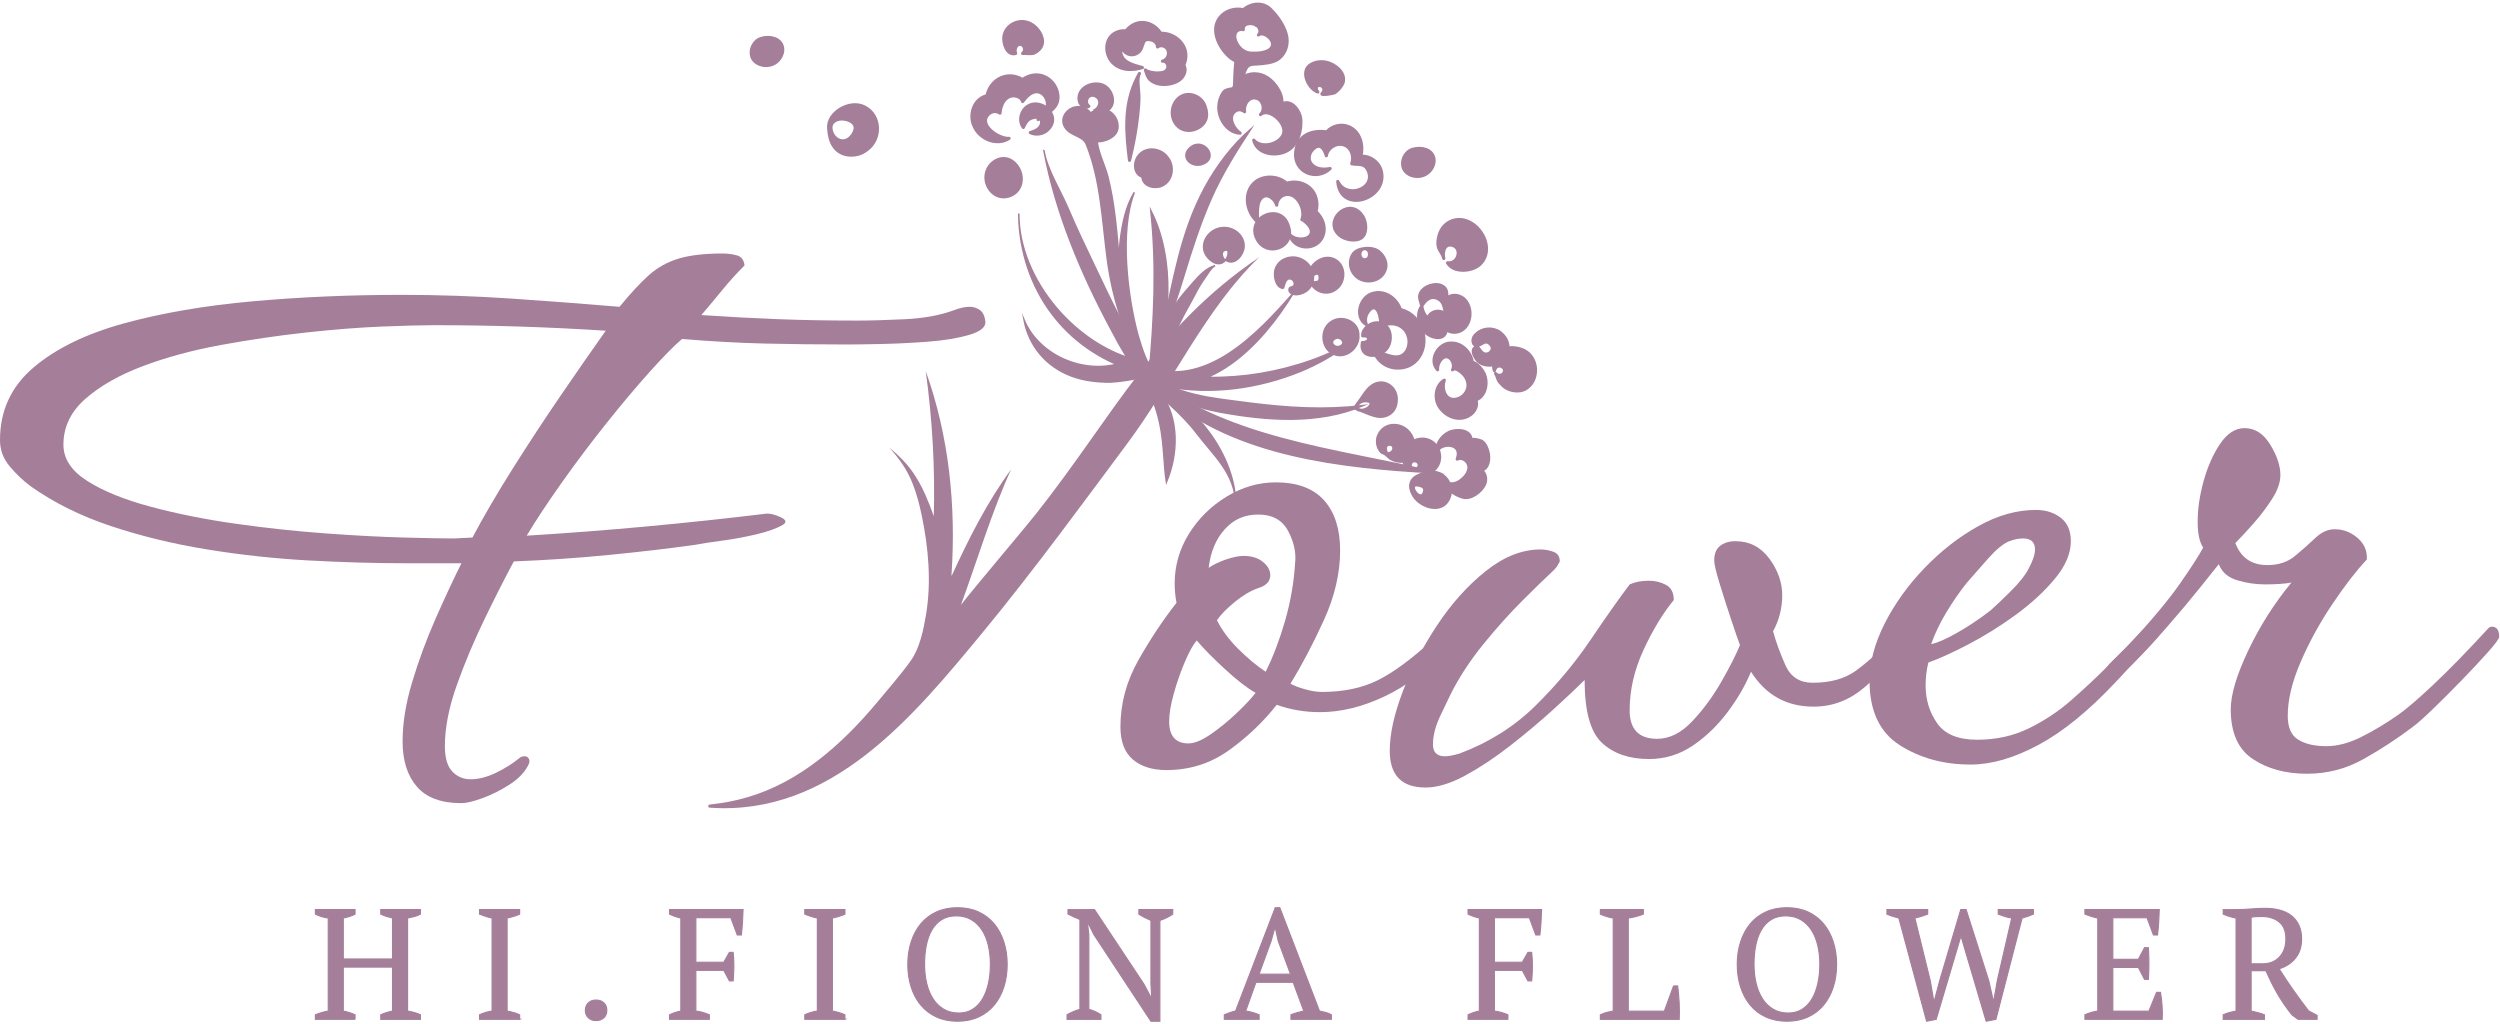 <svg width="598" height="245" viewBox="0 0 598 245" fill="none" xmlns="http://www.w3.org/2000/svg">
<path d="M84.93 243.822H75.441V242.735C76.442 242.336 77.466 242.033 78.516 241.836V219.599C77.341 219.425 76.317 219.11 75.441 218.663V217.575H84.93V218.663C84.505 218.886 84.054 219.076 83.58 219.224C83.106 219.375 82.618 219.5 82.117 219.599V229.387H93.891V219.599C93.365 219.474 92.872 219.337 92.409 219.186C91.947 219.034 91.503 218.86 91.079 218.663V217.575H100.567V218.663C100.116 218.913 99.623 219.106 99.085 219.243C98.547 219.379 98.016 219.5 97.493 219.599V241.836C98.069 241.935 98.619 242.06 99.142 242.211C99.665 242.363 100.143 242.537 100.567 242.738V243.826H91.079V242.738C91.977 242.34 92.917 242.037 93.891 241.84V231.339H82.117V241.84C82.618 241.938 83.103 242.064 83.58 242.215C84.054 242.367 84.505 242.541 84.93 242.742V243.83V243.822Z" fill="#A57E9A" stroke="#A57E9A" stroke-width="0.269" stroke-miterlimit="10"/>
<path d="M124.306 243.822H114.707V242.735C115.681 242.283 116.682 241.984 117.706 241.836V219.599C117.205 219.5 116.705 219.368 116.205 219.205C115.704 219.042 115.204 218.86 114.703 218.663V217.575H124.302V218.663C123.851 218.864 123.365 219.046 122.839 219.205C122.315 219.368 121.8 219.5 121.299 219.599V241.836C121.823 241.935 122.349 242.06 122.873 242.211C123.396 242.363 123.873 242.537 124.298 242.738V243.826L124.306 243.822Z" fill="#A57E9A" stroke="#A57E9A" stroke-width="0.269" stroke-miterlimit="10"/>
<path d="M140.015 241.685C140.015 240.934 140.254 240.335 140.728 239.884C141.201 239.433 141.816 239.209 142.566 239.209C143.317 239.209 143.965 239.433 144.443 239.884C144.916 240.335 145.155 240.934 145.155 241.685C145.155 242.435 144.916 242.996 144.443 243.447C143.969 243.898 143.343 244.122 142.566 244.122C141.789 244.122 141.205 243.898 140.728 243.447C140.254 242.996 140.015 242.409 140.015 241.685Z" fill="#A57E9A" stroke="#A57E9A" stroke-width="0.269" stroke-miterlimit="10"/>
<path d="M166.452 241.836C167.552 241.988 168.628 242.287 169.678 242.735V243.823H160.156V242.735C160.58 242.534 161.02 242.359 161.467 242.208C161.918 242.056 162.381 241.935 162.855 241.832V219.595C162.305 219.47 161.805 219.326 161.354 219.163C160.902 219 160.504 218.833 160.152 218.659V217.571H177.738C177.711 218.545 177.669 219.546 177.605 220.57C177.54 221.593 177.449 222.62 177.324 223.644H176.35L174.811 219.52H166.448V230.168H173.124L174.474 227.806H175.372C175.497 228.932 175.554 230.062 175.539 231.199C175.528 232.336 175.471 233.481 175.372 234.63H174.474L173.124 232.117H166.448V241.829L166.452 241.836Z" fill="#A57E9A" stroke="#A57E9A" stroke-width="0.269" stroke-miterlimit="10"/>
<path d="M202.109 243.822H192.51V242.735C193.485 242.283 194.485 241.984 195.509 241.836V219.599C195.009 219.5 194.508 219.368 194.008 219.205C193.507 219.042 193.007 218.86 192.507 218.663V217.575H202.105V218.663C201.654 218.864 201.169 219.046 200.642 219.205C200.119 219.368 199.603 219.5 199.103 219.599V241.836C199.626 241.935 200.153 242.06 200.676 242.211C201.199 242.363 201.677 242.537 202.101 242.738V243.826L202.109 243.822Z" fill="#A57E9A" stroke="#A57E9A" stroke-width="0.269" stroke-miterlimit="10"/>
<path d="M217.147 230.699C217.147 228.75 217.416 226.942 217.954 225.282C218.493 223.621 219.266 222.181 220.278 220.968C221.29 219.755 222.534 218.811 224.008 218.136C225.483 217.461 227.159 217.124 229.031 217.124C230.904 217.124 232.579 217.461 234.054 218.136C235.529 218.811 236.772 219.755 237.784 220.968C238.796 222.181 239.57 223.617 240.108 225.282C240.646 226.946 240.916 228.75 240.916 230.699C240.916 232.647 240.646 234.455 240.108 236.116C239.57 237.78 238.796 239.217 237.784 240.43C236.772 241.643 235.529 242.587 234.054 243.262C232.579 243.936 230.904 244.274 229.031 244.274C227.159 244.274 225.479 243.936 224.008 243.262C222.534 242.587 221.29 241.643 220.278 240.43C219.266 239.217 218.489 237.78 217.954 236.116C217.416 234.455 217.147 232.647 217.147 230.699ZM221.158 230.699C221.158 232.298 221.324 233.807 221.662 235.217C221.999 236.631 222.507 237.86 223.182 238.91C223.857 239.96 224.706 240.79 225.733 241.404C226.757 242.018 227.97 242.321 229.369 242.321C230.642 242.321 231.757 242.014 232.705 241.404C233.656 240.79 234.437 239.96 235.047 238.91C235.661 237.86 236.12 236.628 236.435 235.217C236.746 233.807 236.905 232.298 236.905 230.699C236.905 229.099 236.742 227.594 236.416 226.18C236.09 224.766 235.589 223.538 234.915 222.488C234.24 221.438 233.391 220.607 232.363 219.993C231.336 219.379 230.127 219.076 228.724 219.076C227.322 219.076 226.181 219.383 225.218 219.993C224.255 220.607 223.474 221.438 222.875 222.488C222.276 223.538 221.836 224.77 221.563 226.18C221.287 227.594 221.15 229.099 221.15 230.699H221.158Z" fill="#A57E9A" stroke="#A57E9A" stroke-width="0.269" stroke-miterlimit="10"/>
<path d="M272.418 217.575H280.519V218.663C279.468 219.364 278.445 219.864 277.444 220.164V244.274H275.306L261.693 223.613L260.23 220.691H260.116L260.454 223.613V241.427C261.477 241.703 262.44 242.139 263.342 242.738V243.826H255.241V242.738C255.692 242.462 256.174 242.219 256.686 242.007C257.197 241.794 257.743 241.601 258.316 241.427V219.94C257.815 219.739 257.322 219.527 256.833 219.303C256.344 219.08 255.889 218.852 255.465 218.629V217.578H261.803L273.615 235.392L275.34 238.618H275.492L275.306 235.392V220.168C274.783 219.944 274.275 219.705 273.786 219.455C273.297 219.205 272.842 218.943 272.418 218.666V217.578V217.575Z" fill="#A57E9A" stroke="#A57E9A" stroke-width="0.269" stroke-miterlimit="10"/>
<path d="M301.179 243.823H292.854V242.735C293.752 242.337 294.655 242.033 295.553 241.836L305.042 217.124H306.13L315.618 241.836C316.118 241.935 316.611 242.049 317.1 242.174C317.589 242.299 318.044 242.488 318.469 242.735V243.823H308.795V242.735C309.295 242.534 309.807 242.359 310.334 242.208C310.857 242.056 311.372 241.935 311.869 241.832L309.333 234.971H300.421L297.96 241.832C299.01 241.984 300.083 242.284 301.186 242.731V243.819L301.179 243.823ZM301.16 233.022H308.696L305.75 225.073L305.042 221.847H304.966L304.033 225.145L301.16 233.019V233.022Z" fill="#A57E9A" stroke="#A57E9A" stroke-width="0.269" stroke-miterlimit="10"/>
<path d="M357.462 241.836C358.561 241.988 359.637 242.287 360.688 242.735V243.823H351.165V242.735C351.59 242.534 352.029 242.359 352.477 242.208C352.928 242.056 353.39 241.935 353.864 241.832V219.595C353.314 219.47 352.814 219.326 352.363 219.163C351.912 219 351.514 218.833 351.161 218.659V217.571H368.747C368.72 218.545 368.679 219.546 368.614 220.57C368.55 221.593 368.459 222.62 368.334 223.644H367.359L365.82 219.52H357.458V230.168H364.133L365.483 227.806H366.381C366.506 228.932 366.563 230.062 366.548 231.199C366.537 232.336 366.48 233.481 366.381 234.63H365.483L364.133 232.117H357.458V241.829L357.462 241.836Z" fill="#A57E9A" stroke="#A57E9A" stroke-width="0.269" stroke-miterlimit="10"/>
<path d="M382.811 217.575H393.084V218.663C392.485 218.886 391.882 219.08 391.283 219.243C390.684 219.406 390.082 219.523 389.483 219.599V241.874H398.107L400.321 235.835H401.295C401.371 236.358 401.439 236.965 401.5 237.655C401.56 238.341 401.613 239.054 401.651 239.793C401.689 240.532 401.708 241.249 401.708 241.95C401.708 242.651 401.697 243.277 401.67 243.826H382.807V242.738C383.406 242.462 383.956 242.264 384.456 242.139C384.956 242.014 385.43 241.916 385.881 241.84V219.603C385.305 219.504 384.755 219.372 384.232 219.209C383.709 219.046 383.231 218.864 382.807 218.666V217.578L382.811 217.575Z" fill="#A57E9A" stroke="#A57E9A" stroke-width="0.269" stroke-miterlimit="10"/>
<path d="M415.549 230.699C415.549 228.75 415.818 226.942 416.356 225.282C416.894 223.621 417.668 222.181 418.68 220.968C419.692 219.755 420.935 218.811 422.41 218.136C423.885 217.461 425.56 217.124 427.433 217.124C429.306 217.124 430.981 217.461 432.456 218.136C433.93 218.811 435.174 219.755 436.186 220.968C437.198 222.181 437.971 223.617 438.51 225.282C439.048 226.946 439.317 228.75 439.317 230.699C439.317 232.647 439.048 234.455 438.51 236.116C437.971 237.78 437.198 239.217 436.186 240.43C435.174 241.643 433.93 242.587 432.456 243.262C430.981 243.936 429.306 244.274 427.433 244.274C425.56 244.274 423.881 243.936 422.41 243.262C420.935 242.587 419.692 241.643 418.68 240.43C417.668 239.217 416.891 237.78 416.356 236.116C415.818 234.455 415.549 232.647 415.549 230.699ZM419.559 230.699C419.559 232.298 419.726 233.807 420.063 235.217C420.401 236.631 420.909 237.86 421.584 238.91C422.258 239.96 423.108 240.79 424.135 241.404C425.158 242.018 426.371 242.321 427.77 242.321C429.044 242.321 430.159 242.014 431.106 241.404C432.058 240.79 432.839 239.96 433.449 238.91C434.063 237.86 434.522 236.628 434.836 235.217C435.147 233.807 435.306 232.298 435.306 230.699C435.306 229.099 435.143 227.594 434.817 226.18C434.491 224.766 433.991 223.538 433.316 222.488C432.642 221.438 431.792 220.607 430.765 219.993C429.738 219.379 428.528 219.076 427.126 219.076C425.723 219.076 424.582 219.383 423.619 219.993C422.656 220.607 421.875 221.438 421.277 222.488C420.678 223.538 420.238 224.77 419.965 226.18C419.688 227.594 419.552 229.099 419.552 230.699H419.559Z" fill="#A57E9A" stroke="#A57E9A" stroke-width="0.269" stroke-miterlimit="10"/>
<path d="M481.206 219.599C480.679 219.523 480.156 219.406 479.629 219.243C479.106 219.08 478.552 218.886 477.98 218.663V217.575H486.381V218.663C485.531 219.038 484.629 219.349 483.681 219.599L477.419 243.823L475.095 244.274L469.056 223.875L463.131 243.823L460.845 244.274L454.208 219.599C453.707 219.474 453.218 219.338 452.744 219.186C452.27 219.034 451.808 218.86 451.357 218.663V217.575H461.107V218.663C460.633 218.837 460.144 219.008 459.644 219.167C459.143 219.33 458.605 219.474 458.033 219.599L461.744 234.709L462.57 239.584H462.646L463.958 234.634L469.018 217.571H470.292L475.728 234.634L476.816 239.509H476.892L477.756 234.558L481.206 219.595V219.599Z" fill="#A57E9A" stroke="#A57E9A" stroke-width="0.269" stroke-miterlimit="10"/>
<path d="M516.491 217.575C516.464 218.575 516.423 219.58 516.358 220.592C516.294 221.604 516.203 222.624 516.078 223.648H515.104L513.564 219.523H505.391V229.459H511.502L512.966 226.684H513.902C514.053 229.16 514.053 231.684 513.902 234.258H512.966L511.502 231.407H505.391V241.87H514.016L515.854 237.37H516.79C516.965 238.421 517.09 239.482 517.166 240.559C517.242 241.635 517.253 242.719 517.204 243.822H498.716V242.735C499.591 242.336 500.615 242.033 501.79 241.836V219.599C501.29 219.5 500.778 219.368 500.251 219.205C499.728 219.042 499.212 218.86 498.712 218.663V217.575H516.487H516.491Z" fill="#A57E9A" stroke="#A57E9A" stroke-width="0.269" stroke-miterlimit="10"/>
<path d="M538.463 241.836C539.039 241.961 539.589 242.094 540.112 242.231C540.635 242.367 541.151 242.538 541.651 242.739V243.827H531.787V242.739C532.337 242.488 532.86 242.303 533.364 242.178C533.865 242.052 534.365 241.939 534.865 241.84V219.603C534.217 219.478 533.641 219.334 533.14 219.171C532.64 219.008 532.189 218.841 531.791 218.667V217.579H535.093C536.094 217.579 537.189 217.529 538.379 217.427C539.57 217.329 540.73 217.275 541.856 217.275C543.084 217.275 544.229 217.412 545.294 217.689C546.359 217.965 547.28 218.401 548.057 219C548.835 219.599 549.441 220.365 549.881 221.286C550.321 222.211 550.54 223.326 550.54 224.622C550.54 226.446 550.059 227.958 549.092 229.16C548.126 230.361 546.818 231.222 545.161 231.749C546.234 233.451 547.36 235.138 548.535 236.81C549.71 238.485 550.935 240.146 552.208 241.798L554.252 242.886V243.823H549.688L548.262 242.773C547.561 241.897 546.924 241.04 546.352 240.202C545.775 239.365 545.241 238.516 544.74 237.651C544.24 236.787 543.77 235.915 543.334 235.028C542.898 234.141 542.455 233.197 542.003 232.196H538.467V241.833L538.463 241.836ZM541.014 219.224C540.415 219.224 539.918 219.235 539.532 219.262C539.145 219.288 538.789 219.338 538.463 219.41V230.547H541.162C542.887 230.547 544.255 230.001 545.267 228.91C546.28 227.818 546.788 226.377 546.788 224.588C546.788 222.799 546.249 221.396 545.176 220.528C544.1 219.66 542.712 219.224 541.014 219.224Z" fill="#A57E9A" stroke="#A57E9A" stroke-width="0.269" stroke-miterlimit="10"/>
<path d="M110.374 192.116C105.537 192.116 101.981 190.796 99.711 188.158C97.436 185.52 96.303 181.926 96.303 177.384C96.303 172.843 97.072 168.226 98.611 163.093C100.15 157.964 102.019 152.907 104.218 147.922C106.417 142.941 108.467 138.543 110.374 134.73H96.962C89.779 134.73 82.121 134.51 73.986 134.07C65.851 133.63 57.716 132.751 49.581 131.432C41.445 130.113 33.75 128.244 26.494 125.825C19.238 123.407 12.824 120.218 7.256 116.261C5.497 114.942 3.848 113.368 2.309 111.534C0.77 109.703 0 107.614 0 105.267C0 98.231 2.673 92.443 8.025 87.898C13.374 83.356 20.592 79.838 29.682 77.344C38.769 74.853 49.031 73.094 60.464 72.067C71.897 71.044 83.77 70.528 96.083 70.528C104.73 70.528 113.414 70.824 122.137 71.407C130.856 71.995 139.541 72.655 148.192 73.386C150.83 70.164 153.173 67.636 155.228 65.801C157.278 63.97 159.659 62.651 162.373 61.843C165.084 61.04 168.564 60.634 172.817 60.634C173.988 60.634 175.126 60.782 176.225 61.074C177.324 61.369 177.946 62.173 178.094 63.492C176.187 65.399 174.428 67.34 172.817 69.319C171.202 71.298 169.519 73.314 167.76 75.365C174.356 75.805 180.547 76.135 186.339 76.355C192.128 76.574 198.322 76.684 204.918 76.684C208.14 76.684 211.988 76.574 216.461 76.355C220.93 76.135 224.778 75.441 228.004 74.266C229.467 73.682 230.787 73.386 231.962 73.386C232.841 73.386 233.645 73.644 234.38 74.156C235.112 74.671 235.552 75.585 235.7 76.904C235.844 78.224 234.562 79.289 231.852 80.092C229.138 80.9 225.805 81.45 221.848 81.741C217.89 82.037 214.115 82.219 210.525 82.291C206.931 82.367 204.33 82.401 202.719 82.401C195.827 82.401 189.269 82.329 183.041 82.181C176.809 82.037 170.179 81.669 163.143 81.082C161.384 82.549 158.855 85.115 155.557 88.777C152.259 92.443 148.741 96.62 145.004 101.31C141.266 106.003 137.71 110.73 134.34 115.491C130.966 120.256 128.184 124.472 125.985 128.134C135.511 127.55 145.038 126.815 154.568 125.935C164.094 125.056 173.697 124.032 183.371 122.857H183.591C184.47 122.857 185.532 123.153 186.779 123.736C188.022 124.324 188.208 124.911 187.328 125.495C185.861 126.375 183.735 127.144 180.952 127.804C178.166 128.464 175.38 128.979 172.597 129.343C169.811 129.711 167.684 130.041 166.221 130.332C159.917 131.212 153.029 132.019 145.553 132.751C138.078 133.486 130.526 133.998 122.907 134.29C120.852 138.104 118.544 142.645 115.981 147.922C113.415 153.199 111.178 158.514 109.275 163.862C107.368 169.215 106.417 174.086 106.417 178.484C106.417 181.27 107 183.283 108.176 184.53C109.347 185.774 110.814 186.399 112.573 186.399C114.476 186.399 116.493 185.883 118.619 184.86C120.742 183.833 122.611 182.661 124.226 181.342C124.518 181.05 124.958 180.902 125.545 180.902C125.985 180.902 126.315 181.122 126.535 181.562C126.754 182.002 126.645 182.585 126.205 183.321C125.325 184.932 123.858 186.399 121.807 187.718C119.753 189.037 117.63 190.099 115.431 190.906C113.233 191.71 111.546 192.116 110.374 192.116ZM108.615 128.797L113.013 128.577C115.651 123.596 118.839 118.133 122.577 112.197C126.315 106.261 130.162 100.4 134.12 94.608C138.078 88.819 141.668 83.652 144.894 79.107C131.262 78.227 117.554 77.787 103.778 77.787C100.844 77.787 96.666 77.897 91.246 78.117C85.821 78.337 79.775 78.815 73.106 79.546C66.435 80.282 59.694 81.271 52.879 82.515C46.063 83.762 39.83 85.449 34.19 87.572C28.545 89.698 23.966 92.299 20.448 95.377C16.93 98.455 15.171 102.121 15.171 106.37C15.171 109.744 17.074 112.637 20.888 115.055C24.697 117.474 29.754 119.529 36.059 121.212C42.359 122.899 49.141 124.256 56.396 125.279C63.652 126.307 70.798 127.076 77.834 127.588C84.869 128.103 91.136 128.433 96.632 128.577C102.129 128.725 106.121 128.797 108.615 128.797Z" fill="#A57E9A"/>
<path d="M279.002 184.2C275.629 184.2 272.956 183.355 270.977 181.672C268.998 179.989 268.009 177.384 268.009 173.867C268.009 168.298 269.438 162.983 272.296 157.926C275.155 152.869 278.195 148.29 281.421 144.184C281.273 143.453 281.163 142.683 281.091 141.876C281.015 141.072 280.981 140.302 280.981 139.567C280.981 135.317 282.115 131.36 284.389 127.694C286.66 124.032 289.666 121.064 293.404 118.789C297.142 116.519 301.061 115.381 305.167 115.381C310.296 115.381 314.144 116.811 316.71 119.669C319.273 122.527 320.558 126.523 320.558 131.652C320.558 137.076 319.273 142.611 316.71 148.252C314.144 153.896 311.467 158.991 308.685 163.533C309.416 163.972 310.554 164.412 312.093 164.852C313.632 165.292 314.985 165.512 316.16 165.512C321.289 165.512 325.725 164.598 329.462 162.763C333.2 160.932 337.632 157.672 342.764 152.979C343.496 152.247 344.084 151.88 344.523 151.88C345.107 151.88 345.403 152.395 345.403 153.419C345.403 154.594 344.887 155.765 343.864 156.937C340.638 160.894 336.388 164.12 331.111 166.611C325.835 169.105 320.702 170.349 315.721 170.349C313.962 170.349 312.203 170.205 310.444 169.909C308.685 169.617 306.998 169.177 305.387 168.59C302.161 172.695 298.351 176.323 293.954 179.473C289.556 182.623 284.571 184.2 279.002 184.2ZM284.279 177.824C285.743 177.824 287.577 177.055 289.776 175.516C291.975 173.977 294.064 172.255 296.042 170.349C298.021 168.446 299.45 166.907 300.33 165.731C298.275 164.56 295.822 162.653 292.964 160.015C290.106 157.376 287.869 155.106 286.258 153.199C285.379 154.226 284.423 155.947 283.4 158.366C282.373 160.784 281.493 163.313 280.761 165.951C280.026 168.59 279.662 170.788 279.662 172.547C279.662 176.065 281.201 177.824 284.279 177.824ZM302.748 160.678C304.507 157.16 306.046 153.131 307.366 148.585C308.685 144.044 309.488 139.427 309.784 134.734C310.076 132.243 309.526 129.677 308.135 127.038C306.74 124.4 304.359 123.081 300.989 123.081C297.619 123.081 295.087 124.256 292.964 126.599C290.838 128.945 289.556 132.023 289.116 135.833C290.14 135.101 291.497 134.442 293.184 133.854C294.867 133.27 296.296 132.975 297.471 132.975C299.374 132.975 300.914 133.452 302.089 134.404C303.26 135.359 303.848 136.421 303.848 137.592C303.848 139.059 302.892 140.086 300.989 140.67C299.23 141.258 297.362 142.357 295.383 143.968C293.404 145.583 291.975 147.046 291.095 148.366C292.267 150.712 293.954 152.983 296.152 155.181C298.351 157.38 300.55 159.215 302.748 160.678Z" fill="#A57E9A"/>
<path d="M341.002 188.378C335.285 188.378 332.427 185.444 332.427 179.583C332.427 175.625 333.45 170.936 335.505 165.511C337.556 160.091 340.304 154.776 343.75 149.571C347.192 144.37 351.078 140.045 355.403 136.599C359.725 133.157 364.088 131.432 368.485 131.432C369.509 131.432 370.536 131.618 371.563 131.981C372.587 132.349 373.102 133.119 373.102 134.29C372.955 134.586 372.773 134.916 372.553 135.279C372.333 135.647 372.075 135.977 371.783 136.269C369.729 138.176 367.166 140.666 364.088 143.744C361.01 146.823 357.894 150.306 354.743 154.188C351.589 158.074 348.989 162.069 346.938 166.171C346.498 167.051 345.691 168.737 344.52 171.228C343.344 173.722 342.761 175.993 342.761 178.044C342.761 179.951 343.712 180.902 345.619 180.902C346.498 180.902 347.67 180.682 349.137 180.243C356.173 177.604 362.219 173.794 367.276 168.81C372.333 163.828 376.692 158.624 380.358 153.199C384.02 147.778 387.174 143.305 389.813 139.787C391.132 139.203 392.671 138.907 394.43 138.907C395.893 138.907 397.25 139.237 398.497 139.897C399.741 140.556 400.366 141.766 400.366 143.525C397.728 146.751 395.309 150.746 393.111 155.507C390.912 160.273 389.813 165.072 389.813 169.909C389.813 174.454 392.011 176.725 396.409 176.725C399.339 176.725 402.125 175.334 404.764 172.547C407.402 169.765 409.745 166.577 411.799 162.983C413.85 159.393 415.317 156.497 416.197 154.298C415.757 153.127 415.06 151.11 414.108 148.252C413.153 145.393 412.239 142.535 411.36 139.677C410.48 136.819 410.041 134.95 410.041 134.07C410.041 132.459 410.514 131.288 411.47 130.552C412.421 129.821 413.63 129.453 415.097 129.453C418.468 129.453 421.178 130.848 423.233 133.63C425.283 136.417 426.311 139.347 426.311 142.425C426.311 143.892 426.125 145.359 425.761 146.823C425.393 148.29 424.844 149.681 424.112 151C424.844 153.639 425.833 156.353 427.08 159.135C428.324 161.922 430.488 163.313 433.566 163.313C437.816 163.313 441.262 162.361 443.9 160.455C446.539 158.552 449.689 155.693 453.355 151.88C453.499 151.736 453.794 151.66 454.234 151.66C455.553 151.66 456.213 152.247 456.213 153.419C456.213 154.006 455.917 154.666 455.334 155.398C452.695 158.332 449.579 161.334 445.989 164.412C442.395 167.49 438.328 169.029 433.786 169.029C427.334 169.029 422.353 166.247 418.835 160.674C417.516 163.9 415.647 167.126 413.229 170.349C410.81 173.575 408.024 176.251 404.874 178.374C401.72 180.5 398.24 181.562 394.43 181.562C389.737 181.562 385.999 180.281 383.216 177.714C380.43 175.152 379.039 170.129 379.039 162.653C377.132 164.56 374.604 166.941 371.453 169.799C368.3 172.657 364.892 175.516 361.23 178.374C357.564 181.232 353.974 183.613 350.456 185.52C346.938 187.423 343.784 188.378 341.002 188.378Z" fill="#A57E9A"/>
<path d="M471.38 182.881C464.928 182.881 459.287 181.342 454.45 178.264C449.613 175.186 447.195 170.057 447.195 162.873C447.195 158.476 448.404 153.896 450.822 149.131C453.241 144.37 456.429 139.935 460.387 135.829C464.344 131.728 468.632 128.392 473.249 125.825C477.866 123.263 482.446 121.978 486.991 121.978C489.334 121.978 491.312 122.603 492.927 123.846C494.538 125.094 495.346 126.962 495.346 129.453C495.346 132.387 494.061 135.39 491.498 138.468C488.932 141.546 485.782 144.442 482.044 147.153C478.306 149.867 474.53 152.209 470.721 154.188C466.907 156.167 463.757 157.596 461.266 158.476C460.826 160.235 460.607 162.069 460.607 163.972C460.607 167.346 461.52 170.349 463.355 172.987C465.186 175.626 468.374 176.945 472.919 176.945C477.464 176.945 481.604 176.031 485.342 174.196C489.08 172.365 492.488 170.095 495.566 167.38C498.644 164.67 501.426 162.069 503.921 159.575C505.972 157.524 507.659 155.803 508.978 154.408C510.297 153.017 511.468 151.808 512.496 150.78C512.935 150.341 513.595 150.121 514.474 150.121C515.206 150.121 515.794 150.379 516.233 150.89C516.673 151.406 516.525 152.028 515.794 152.759C515.206 153.495 514.217 154.556 512.825 155.947C511.434 157.339 510.111 158.734 508.868 160.125C507.621 161.52 506.703 162.509 506.119 163.093C499.667 169.985 493.511 175.004 487.65 178.154C481.786 181.308 476.361 182.881 471.38 182.881ZM461.926 154.082C463.389 153.79 465.478 152.873 468.192 151.334C470.902 149.795 473.579 148.002 476.217 145.947C477.389 144.923 479 143.384 481.054 141.33C483.109 139.275 484.496 137.52 485.232 136.053C486.255 134.15 486.771 132.611 486.771 131.436C486.771 129.677 485.816 128.797 483.913 128.797C482.885 128.797 481.786 129.017 480.615 129.457C479.148 130.044 477.389 131.511 475.338 133.854C473.283 136.201 471.672 138.032 470.501 139.351C468.742 141.55 467.093 143.934 465.554 146.497C464.015 149.063 462.805 151.592 461.926 154.082Z" fill="#A57E9A"/>
<path d="M551.844 185.08C546.712 185.08 542.39 183.905 538.872 181.562C535.354 179.219 533.595 175.262 533.595 169.689C533.595 166.171 534.987 161.482 537.773 155.618C540.555 149.757 544.001 144.332 548.107 139.347C547.371 139.495 546.458 139.605 545.358 139.677C544.259 139.753 543.05 139.787 541.73 139.787C539.532 139.787 537.333 139.457 535.134 138.798C532.936 138.138 531.469 136.857 530.737 134.95C530.149 135.685 528.682 137.516 526.34 140.447C523.993 143.381 521.317 146.569 518.314 150.011C515.308 153.457 512.56 156.425 510.069 158.916C507.575 161.41 505.892 162.653 505.012 162.653C504.717 162.653 504.353 162.509 503.913 162.214C503.473 161.922 503.253 161.554 503.253 161.114C503.253 160.383 504.023 159.283 505.562 157.816C507.101 156.353 508.235 155.254 508.97 154.518C514.539 148.51 518.678 143.563 521.393 139.677C524.103 135.795 525.972 132.899 526.999 130.992C526.12 129.673 525.68 127.622 525.68 124.836C525.68 121.758 526.154 118.498 527.109 115.052C528.061 111.61 529.38 108.641 531.067 106.147C532.75 103.656 534.695 102.409 536.893 102.409C539.384 102.409 541.435 103.728 543.05 106.367C544.661 109.005 545.468 111.424 545.468 113.623C545.468 115.381 544.809 117.288 543.489 119.339C542.17 121.394 540.665 123.373 538.982 125.276C537.295 127.182 535.866 128.721 534.695 129.893C536.014 133.411 538.577 135.17 542.39 135.17C545.029 135.17 547.227 134.438 548.986 132.971C550.745 131.508 552.356 130.079 553.823 128.684C555.287 127.292 556.826 126.595 558.441 126.595C560.491 126.595 562.322 127.292 563.937 128.684C565.548 130.079 566.28 131.8 566.136 133.851C563.642 136.489 560.893 140.045 557.891 144.514C554.885 148.987 552.356 153.605 550.305 158.366C548.251 163.131 547.227 167.418 547.227 171.228C547.227 174.015 548.069 175.921 549.756 176.945C551.439 177.972 553.675 178.484 556.462 178.484C559.1 178.484 561.883 177.752 564.817 176.285C567.747 174.822 570.677 173.063 573.612 171.008C575.515 169.689 578.339 167.271 582.076 163.753C585.814 160.235 590.174 155.765 595.159 150.341C595.451 150.049 595.742 149.901 596.038 149.901C597.21 149.901 597.797 150.708 597.797 152.319C597.797 152.759 596.918 153.969 595.159 155.947C593.4 157.926 591.311 160.163 588.892 162.653C586.474 165.148 584.165 167.456 581.967 169.579C579.768 171.706 578.153 173.135 577.129 173.867C573.464 176.653 569.544 179.219 565.366 181.562C561.189 183.905 556.682 185.08 551.844 185.08Z" fill="#A57E9A"/>
<path d="M247.678 123.085C244.581 126.993 232.898 140.727 229.861 144.692C233.504 134.798 237.413 121.841 241.882 112.258C236.101 120.124 231.727 128.854 227.64 137.732C227.625 137.672 227.606 137.611 227.591 137.547C228.736 121.087 227.003 104.305 221.442 88.781C223.004 100.26 223.694 111.879 223.36 123.448C222.727 121.674 222.041 119.919 221.279 118.194C220.479 116.401 219.475 114.601 218.364 112.974C216.783 110.723 214.782 108.748 212.666 107.015C215.013 109.566 217.045 112.421 218.288 115.662C219.285 118.134 219.948 120.742 220.491 123.35C222.083 131.011 222.818 139.196 221.503 147.043C220.896 150.663 220.001 155.038 217.852 158.047C215.38 161.512 212.427 164.803 209.721 168.105C201.407 178.021 191.263 187.131 178.583 190.759C178.154 190.869 176.801 191.24 176.403 191.335L175.668 191.494C173.715 191.957 171.725 192.218 169.735 192.453C169.561 192.472 169.42 192.612 169.405 192.794C169.39 192.999 169.542 193.181 169.746 193.196C198.959 195.277 218.572 171.236 235.172 151.137C247.163 136.618 259.813 119.294 269.806 105.87C280.299 91.776 288.449 73.713 301.194 61.536C276.114 78.527 266.269 99.638 247.682 123.081L247.678 123.085Z" fill="#A57E9A"/>
<path d="M274.847 89.759C276.072 76.567 276.713 63.599 275.287 50.399C281.083 61.654 280.39 78.512 274.847 89.759Z" fill="#A57E9A" stroke="#A57E9A" stroke-width="0.379" stroke-miterlimit="10"/>
<path d="M275.663 89.6C275.355 90.013 275.086 90.411 274.995 90.737C276.148 86.499 276.948 82.155 278.43 78.011C279.893 73.921 282.676 70.676 285.541 67.45C286.99 65.82 288.563 64.114 290.667 63.549C289.871 63.761 288.68 65.82 288.206 66.472C287.354 67.647 286.622 68.887 285.958 70.172C284.707 72.598 283.297 74.895 282.111 77.401C280.924 79.903 279.73 82.405 278.434 84.854C277.873 85.915 277.285 86.962 276.766 88.034C276.542 88.489 276.068 89.058 275.663 89.6Z" fill="#A57E9A" stroke="#A57E9A" stroke-width="0.379" stroke-miterlimit="10"/>
<path d="M249.718 36.096C250.472 40.622 253.774 45.774 255.556 50.023C257.447 54.538 259.555 58.86 261.651 63.28C266.045 72.541 270.408 81.916 276.561 90.172L274.04 92.075C268.02 83.451 266.811 67.503 268.005 57.256C268.498 53.386 269.301 49.398 271.326 46.02C267.755 55.073 269.639 70.778 272.171 80.093C273.168 83.614 274.438 87.299 276.587 90.203C277.789 91.893 275.378 93.74 274.063 92.102C274.051 92.109 271.746 88.88 271.735 88.876L269.589 85.574L267.603 82.185L265.749 78.731C258.622 65.467 252.519 50.941 249.725 36.1L249.718 36.096Z" fill="#A57E9A" stroke="#A57E9A" stroke-width="0.379" stroke-miterlimit="10"/>
<path d="M273.82 88.523C280.837 94.714 290.235 95.248 299.026 96.435C308.055 97.576 316.949 98.137 326.054 97.022C315.269 101.56 303.044 100.601 291.789 98.554C285.049 97.265 277.611 94.634 273.816 88.523H273.82Z" fill="#A57E9A" stroke="#A57E9A" stroke-width="0.379" stroke-miterlimit="10"/>
<path d="M272.652 88.523C292.698 105.256 319.325 107.205 343.75 113.069C340.539 112.974 337.347 112.732 334.151 112.5C312.199 110.76 287.49 106.348 272.649 88.523H272.652Z" fill="#A57E9A" stroke="#A57E9A" stroke-width="0.379" stroke-miterlimit="10"/>
<path d="M272.312 89.895C284.366 95.002 295.314 107.568 295.614 120.662C295.443 113.224 290.292 108.914 286.345 103.747C282.448 98.546 276.986 94.498 272.312 89.892V89.895Z" fill="#A57E9A" stroke="#A57E9A" stroke-width="0.379" stroke-miterlimit="10"/>
<path d="M273.551 89.676C273.293 90.775 266.037 91.4 265.473 91.397C262.364 91.378 259.271 91.044 256.337 89.952C250.347 87.727 246.173 82.867 244.964 76.578C248.963 86.036 261.716 90.555 270.78 85.726C271.682 86.958 272.584 88.193 273.486 89.425C273.551 89.513 273.57 89.596 273.551 89.676Z" fill="#A57E9A" stroke="#A57E9A" stroke-width="0.379" stroke-miterlimit="10"/>
<path d="M243.853 54.61C243.744 53.431 243.69 52.252 243.694 51.081C243.634 66.987 257.622 83.03 272.747 86.381C273.221 87.409 273.691 88.436 274.165 89.463C257.353 85.536 245.575 72.302 243.853 54.61Z" fill="#A57E9A" stroke="#A57E9A" stroke-width="0.379" stroke-miterlimit="10"/>
<path d="M272.023 89.585C274.347 90.366 276.322 92.102 277.77 94.138C282.073 100.286 281.823 108.615 279.006 115.306C278.638 112.899 278.54 110.563 278.343 108.285C277.88 101.507 276.504 94.96 272.027 89.585H272.023Z" fill="#A57E9A" stroke="#A57E9A" stroke-width="0.379" stroke-miterlimit="10"/>
<path d="M309.39 70.073C301.872 82.458 288.639 96.529 272.755 90.703L273.85 87.712C281.618 90.468 290.136 90.764 298.313 89.808C302.464 89.308 306.581 88.44 310.588 87.219C314.613 86.006 318.533 84.403 322.297 82.382C318.95 85.051 315.129 87.124 311.152 88.792C301.103 92.883 289.878 94.475 279.142 92.469C276.978 92.06 274.836 91.472 272.751 90.703C271.917 90.403 271.485 89.482 271.792 88.652C272.095 87.822 273.02 87.401 273.847 87.712C288.377 93.129 300.637 80.009 309.386 70.073H309.39Z" fill="#A57E9A" stroke="#A57E9A" stroke-width="0.379" stroke-miterlimit="10"/>
<path d="M275.287 90.722C270.924 84.327 267.937 76.893 266.2 69.33C265.62 66.787 265.147 64.213 264.828 61.627C263.657 52.552 263.285 42.972 259.843 34.481C258.941 32.256 255.552 32.593 254.464 29.921C253.683 28.033 255.271 25.974 257.11 25.622C260.859 24.754 262.895 29.318 260.924 32.142C260.173 33.313 258.221 33.583 257.77 31.99C257.451 30.573 259.153 29.386 260.162 30.603L258.3 31.77C257.724 30.58 258.266 29.189 259.066 28.355C260.454 26.945 262.338 25.982 264.332 26.251C266.36 26.634 267.698 28.806 267.376 30.785C267.031 32.881 264.275 33.954 262.429 33.886C262.762 36.623 264.301 39.568 264.995 42.305C266.572 48.537 267.084 54.936 267.633 61.324C267.903 64.459 268.297 67.636 268.892 70.729C270.181 77.625 272.315 84.304 275.295 90.714L275.287 90.722Z" fill="#A57E9A" stroke="#A57E9A" stroke-width="0.379" stroke-miterlimit="10"/>
<path d="M278.005 78.732C280.659 67.738 282.175 55.987 288.221 44.826C290.97 39.754 294.783 34.682 299.166 30.899C295.682 36.24 292.27 41.665 289.707 47.514C287.05 53.523 285.018 59.891 283.13 66.104C282.528 68.094 281.91 70.077 281.227 72.041C280.7 73.557 280.101 76.711 278.938 77.833L278.005 78.732Z" fill="#A57E9A" stroke="#A57E9A" stroke-width="0.379" stroke-miterlimit="10"/>
<path d="M293.461 62.177C293.442 62.166 293.423 62.154 293.4 62.139C294.01 61.446 294.537 59.069 292.809 59.747C291.724 60.172 292.176 61.722 292.82 62.287C291.27 63.902 288.809 61.806 288.282 60.21C287.422 57.613 289.583 54.94 292.191 54.671C294.776 54.269 297.547 56.29 297.384 59.023C297.316 60.778 295.356 63.322 293.464 62.181L293.461 62.177Z" fill="#A57E9A" stroke="#A57E9A" stroke-width="0.758" stroke-linecap="round" stroke-linejoin="round"/>
<path d="M308.526 69.391C308.514 69.289 308.526 69.179 308.56 69.073C308.658 68.754 309.651 68.933 309.788 68.064C309.883 67.473 309.477 66.768 308.908 66.579C307.434 66.086 307.138 67.894 306.839 68.758C305.209 68.523 304.818 65.782 305.212 64.478C306.012 61.813 309.42 60.953 311.668 62.371C313.992 63.663 314.864 67.075 312.904 69.054C312.263 69.729 311.244 70.187 310.319 70.271C309.238 70.366 308.59 69.937 308.529 69.395L308.526 69.391Z" fill="#A57E9A" stroke="#A57E9A" stroke-width="0.758" stroke-linecap="round" stroke-linejoin="round"/>
<path d="M324.811 80.085C325.16 83.023 321.828 85.908 318.935 84.483C316.194 83.201 315.921 79.001 318.287 77.257C320.766 75.309 324.841 76.927 324.815 80.085H324.811ZM319.8 80.684C319.64 80.703 319.481 80.749 319.322 80.828C318.401 81.279 318.37 82.03 318.776 82.546C319.132 82.997 319.822 83.266 320.543 82.997C322.256 82.356 321.157 80.514 319.8 80.68V80.684Z" fill="#A57E9A" stroke="#A57E9A" stroke-width="0.758" stroke-linecap="round" stroke-linejoin="round"/>
<path d="M324.242 97.648C324.147 97.595 324.178 97.47 324.216 97.39C324.534 96.78 325 96.291 325.383 95.707C326.145 94.619 326.843 93.418 327.889 92.546C330.74 90.169 334.459 92.591 333.962 96.154C333.712 98.854 331.27 100.097 328.894 99.415C328.014 99.202 327.21 98.842 326.403 98.52C325.785 98.258 324.822 97.955 324.242 97.644V97.648ZM324.303 97.595C326.168 99.475 329.944 95.976 326.718 95.863C325.55 95.821 324.769 96.492 324.201 97.485C324.235 97.523 324.265 97.557 324.299 97.591L324.303 97.595Z" fill="#A57E9A" stroke="#A57E9A" stroke-width="0.758" stroke-linecap="round" stroke-linejoin="round"/>
<path d="M326.881 80.422C326.57 80.308 326.183 80.297 325.96 80.346C325.861 78.709 327.624 77.321 329.159 77.223C332.286 77.022 333.238 80.354 332.082 82.78C330.687 85.71 325.023 86.04 325.891 81.942C326.414 81.977 327.15 81.776 327.336 81.215C327.476 80.79 327.222 80.544 326.881 80.422Z" fill="#A57E9A" stroke="#A57E9A" stroke-width="0.758" stroke-linecap="round" stroke-linejoin="round"/>
<path d="M313.226 66.203C312.82 63.891 316.047 60.904 318.886 62.022C321.782 63.159 321.926 67.299 319.564 69.058C317.051 71.018 313.503 69.247 313.226 66.203ZM313.476 66.366C313.029 67.052 313.162 67.792 314.959 67.576C315.398 67.522 315.751 67.204 315.77 66.525C315.827 64.573 314.094 65.419 313.476 66.37V66.366Z" fill="#A57E9A" stroke="#A57E9A" stroke-width="0.758" stroke-linecap="round" stroke-linejoin="round"/>
<path d="M258.824 25.216C258.513 24.962 258.27 24.602 258.183 24.216C257.44 20.864 261.864 19.109 264.317 20.645C265.772 21.558 266.678 23.905 265.708 25.485C265.306 26.138 264.946 26.327 264.229 26.593C263.562 26.835 262.107 26.32 261.834 26.448C262.736 26.028 263.297 24.924 262.997 23.981C262.698 23.037 261.474 22.468 260.602 22.942C259.73 23.416 259.608 24.879 260.45 25.41C259.953 25.766 259.305 25.614 258.828 25.22L258.824 25.216Z" fill="#A57E9A" stroke="#A57E9A" stroke-width="0.758" stroke-linecap="round" stroke-linejoin="round"/>
<path d="M273.358 42.207C271.307 41.654 271.167 38.852 272.44 37.294C274.146 35.118 277.619 35.554 279.181 37.685C280.86 39.724 280.428 43.2 277.895 44.319C276.209 45.111 273.434 44.444 273.358 42.249C274.021 42.196 274.226 41.858 274.537 41.384C273.813 41.1 273.301 42.192 273.358 42.207Z" fill="#A57E9A" stroke="#A57E9A" stroke-width="0.758" stroke-linecap="round" stroke-linejoin="round"/>
<path d="M338.371 118.847C337.143 117.095 336.896 114.965 339.038 113.884C340.482 113.175 341.927 112.645 343.682 113.092C346.631 113.846 347.837 117.33 346.195 119.836C344.36 122.637 340.02 121.193 338.371 118.847ZM339.023 118.289C339.683 118.816 340.486 118.869 340.774 117.489C340.911 116.83 340.539 116.409 340.024 116.227C337.241 115.241 337.927 117.417 339.023 118.293V118.289Z" fill="#A57E9A" stroke="#A57E9A" stroke-width="0.758" stroke-linecap="round" stroke-linejoin="round"/>
<path d="M300.383 56.472C298.684 51.536 306.695 48.488 308.218 54.239C309.826 59.114 303.161 61.661 300.762 57.313C300.603 57.029 300.478 56.745 300.383 56.472Z" fill="#A57E9A" stroke="#A57E9A" stroke-width="0.758" stroke-linecap="round" stroke-linejoin="round"/>
<path d="M246.534 31.687C247.209 31.467 247.895 31.225 248.425 30.762C248.956 30.3 249.335 29.473 249.077 28.78C248.668 27.677 247.065 28.003 246.28 28.454C245.537 28.878 245.135 29.705 244.779 30.482C243.766 29.159 244.043 27.222 245.116 26.027C248.369 22.563 254.449 27.673 250.491 31.16C249.407 32.116 247.739 32.347 246.435 31.718C246.466 31.706 246.496 31.699 246.526 31.687H246.534Z" fill="#A57E9A" stroke="#A57E9A" stroke-width="0.758" stroke-linecap="round" stroke-linejoin="round"/>
<path d="M337.328 111.379C337.355 111.686 337.499 111.978 337.749 112.16C335.251 112.05 335.675 109.081 336.316 107.535C337.271 105.226 340.372 104.278 342.503 105.734C344.239 106.849 344.872 109.309 343.936 111.144C342.45 114.051 340.884 111.834 338.628 112.342C339.273 112.198 339.66 111.379 339.364 110.791C339.068 110.204 338.181 110.022 337.681 110.446C337.415 110.674 337.298 111.034 337.328 111.383V111.379Z" fill="#A57E9A" stroke="#A57E9A" stroke-width="0.758" stroke-linecap="round" stroke-linejoin="round"/>
<path d="M326.835 77.632C323.886 75.87 325.281 70.888 328.518 70.142C332.65 69.076 336.528 73.785 334.868 77.716L331.657 74.293C334.049 73.326 336.779 74.266 338.458 76.044C342.086 79.638 341.093 86.715 335.801 87.887C332.51 88.614 329.273 86.768 328.45 83.387C328.621 84.081 331.214 84.77 331.858 84.975C333.071 85.362 334.455 85.684 335.592 84.903C336.013 84.615 336.343 84.198 336.582 83.747C337.495 82.026 337.055 79.698 335.577 78.432C334.099 77.166 331.729 77.087 330.171 78.254C330.634 76.529 329.477 71.518 327.279 74.573C326.733 75.328 326.358 76.423 326.839 77.632H326.835Z" fill="#A57E9A" stroke="#A57E9A" stroke-width="0.758" stroke-linecap="round" stroke-linejoin="round"/>
<path d="M306.376 22.76C305.891 21.323 304.841 19.92 303.855 19.09C302.054 17.574 299.636 17.165 297.524 18.298C296.353 18.927 295.443 20.011 294.973 21.24C294.533 21.259 294.094 21.331 293.669 21.467C293.271 21.573 292.888 21.748 292.638 22.115C291.921 23.128 291.588 24.322 291.542 25.432C291.421 28.416 293.544 31.721 296.641 31.854C295.326 30.963 293.813 28.571 294.981 27.047C295.701 26.111 296.796 25.993 297.706 26.725C297.392 25.008 298.798 22.786 300.803 23.579C302.24 24.147 302.649 26.357 301.512 27.404C303.555 25.531 308.317 29.807 306.846 32.442C305.599 34.674 301.675 35.527 299.89 33.526C300.712 37.101 305.788 37.669 308.465 35.687C310.614 34.094 311.251 31.251 311.16 28.723C311.088 26.672 309.018 23.651 306.637 24.852C306.668 24.143 306.603 23.45 306.372 22.767L306.376 22.76Z" fill="#A57E9A" stroke="#A57E9A" stroke-width="0.758" stroke-linecap="round" stroke-linejoin="round"/>
<path d="M252.118 25.77C252.819 24.959 253.221 23.954 253.016 22.552C252.584 19.621 249.862 17.411 246.886 18.025C246.049 18.192 245.271 18.548 244.597 19.041C243.384 18.283 241.913 17.953 240.419 18.272C238.111 18.787 236.518 20.709 236.082 22.9C235.965 22.931 235.847 22.957 235.73 22.995C232.83 23.901 231.829 27.495 232.925 30.012C234.244 33.329 238.512 34.978 241.367 33.098C238.963 33.329 233.599 29.732 236.617 27.161C237.322 26.558 238.448 26.517 239.199 27.067C239.32 25.634 239.828 24.117 241.03 23.325C242.227 22.533 244.202 22.916 244.612 24.292C245.503 23.135 246.632 21.865 248.088 21.934C249.544 22.006 250.617 23.549 250.541 25.004C250.465 26.46 249.491 27.738 248.319 28.598C249.608 27.65 251.147 26.892 252.122 25.766L252.118 25.77Z" fill="#A57E9A" stroke="#A57E9A" stroke-width="0.758" stroke-linecap="round" stroke-linejoin="round"/>
<path d="M304.333 47.386C304.367 47.446 304.412 47.465 304.412 47.423C304.318 47.219 304.075 47.037 303.779 46.908C303.931 47.037 304.094 47.154 304.276 47.238C304.287 47.241 304.299 47.325 304.337 47.386H304.333Z" fill="#A57E9A" stroke="#A57E9A" stroke-width="0.758" stroke-linecap="round" stroke-linejoin="round"/>
<path d="M314.769 50.623C315.072 49.592 315.091 48.473 314.799 47.412C313.931 44.193 310.546 42.973 307.771 43.833C305.838 42.12 302.65 41.847 300.481 43.367C297.005 45.926 298.173 51.385 301.395 53.496C300.44 52.871 300.758 49.254 301.103 48.371C302.145 45.687 304.697 46.911 305.387 49.072C305.409 48.014 306.137 47.01 307.13 46.654C310.129 45.581 312.434 50.191 311.41 52.533C311.467 52.404 314.723 54.595 313.363 56.332C312.373 57.594 309.682 57.329 308.696 56.294C308.825 57.7 310.246 58.739 311.611 58.985C313.253 59.323 315.144 58.693 316.092 57.124C317.4 54.956 316.592 52.222 314.773 50.623H314.769Z" fill="#A57E9A" stroke="#A57E9A" stroke-width="0.758" stroke-linecap="round" stroke-linejoin="round"/>
<path d="M355.213 115.571C355.577 114.445 355.289 113.054 354.247 112.531C356.051 112.068 356.301 109.881 355.972 108.323C355.759 107.326 355.297 106.094 354.398 105.537C354.144 105.381 351.912 104.745 351.881 105.412C352.003 102.728 348.318 102.61 346.601 103.441C344.633 104.392 343.341 106.522 343.708 108.721C343.227 105.859 350.27 105.298 348.564 109.813C349.671 109.225 351.146 110.203 351.343 111.443C351.593 113.024 350.187 114.491 348.936 115.26C347.734 116.003 346.066 115.893 344.971 114.999C346.017 116.898 347.852 118.346 349.94 118.922C351.84 119.445 354.171 117.645 355.02 116.022C355.096 115.878 355.157 115.727 355.21 115.571H355.213Z" fill="#A57E9A" stroke="#A57E9A" stroke-width="0.758" stroke-linecap="round" stroke-linejoin="round"/>
<path d="M329.492 39.133C328.541 37.98 327.044 37.264 325.546 37.37C326.141 34.724 325.425 31.506 322.62 30.308C320.849 29.553 318.617 30.08 317.369 31.547C313.795 31.039 310.318 32.324 309.924 36.426C309.462 41.221 314.905 43.416 318.173 40.312C316.452 40.645 314.674 40.471 313.654 39.201C312.839 38.185 313.082 36.797 313.908 35.873C315.66 33.924 316.755 35.512 317.259 37.26C317.51 35.406 319.648 34.064 321.426 34.644C323.283 35.251 323.965 37.465 323.332 39.17C324.887 39.497 326.339 38.894 327.207 40.694C329.333 45.111 322.074 47.795 319.993 43.394C320.599 51.396 332.123 47.643 330.383 40.85C330.22 40.217 329.909 39.633 329.496 39.133H329.492Z" fill="#A57E9A" stroke="#A57E9A" stroke-width="0.758" stroke-linecap="round" stroke-linejoin="round"/>
<path d="M273.373 10.527C273.35 10.504 273.29 10.546 273.237 10.595C273.324 10.58 273.384 10.538 273.373 10.527Z" fill="#A57E9A" stroke="#A57E9A" stroke-width="0.758" stroke-linecap="round" stroke-linejoin="round"/>
<path d="M283.157 15.561C283.267 15.315 283.369 15.065 283.441 14.803C284.56 11.001 281.216 7.847 277.634 7.96C276.25 5.686 273.24 4.537 270.772 6.103C270.219 6.448 269.741 6.891 269.351 7.396C268.767 7.327 268.168 7.369 267.596 7.543C263.945 8.628 263.987 13.385 266.659 15.436C268.6 16.945 271.076 16.808 273.252 16.164C271.049 15.576 268.301 14.932 268.058 12.407C268.051 12.062 268.07 11.717 268.365 11.562C268.9 12.426 269.677 13.112 270.757 13.093C271.838 13.074 272.778 12.343 273.096 11.353C273.525 10.015 273.665 9.094 275.405 9.56C276.22 9.78 276.868 10.387 276.891 11.232C277.585 10.641 278.76 10.967 279.245 11.736C279.882 12.752 279.317 14.356 278.055 14.636C278.873 14.462 279.571 15.489 279.317 16.285C278.983 17.335 277.998 17.407 277.042 17.46C276.481 17.491 275.92 17.438 275.374 17.301C275.12 17.237 274.074 17.006 273.976 16.736C274.305 17.635 274.434 18.473 275.17 19.121C275.81 19.689 276.614 20.008 277.456 20.125C278.983 20.341 280.765 20.057 282.054 19.174C283.134 18.435 283.832 16.964 283.267 15.781C283.233 15.705 283.191 15.633 283.153 15.557L283.157 15.561ZM273.054 10.724C273.054 10.724 273.054 10.716 273.054 10.713C273.054 10.728 273.058 10.735 273.054 10.724Z" fill="#A57E9A" stroke="#A57E9A" stroke-width="0.758" stroke-linecap="round" stroke-linejoin="round"/>
<path d="M242.94 12.786C240.787 13.4 239.869 10.174 240.158 8.594C240.677 5.75 244.036 4.321 246.526 5.682C248.152 6.478 249.756 8.734 249.278 10.618C249.051 11.512 248.228 12.293 247.409 12.661C246.704 12.987 245.378 12.722 244.608 12.771C245.343 12.29 245.177 10.955 244.346 10.667C243.088 10.235 242.534 11.88 242.94 12.782V12.786Z" fill="#A57E9A" stroke="#A57E9A" stroke-width="0.758" stroke-linecap="round" stroke-linejoin="round"/>
<path d="M288.347 28.75C288.097 29.337 287.672 29.872 287.039 30.323C285.678 31.286 283.726 31.551 282.285 30.603C279.745 28.928 279.81 24.894 282.319 23.192C284.564 21.721 287.653 23.177 288.305 25.596C288.688 26.718 288.749 27.806 288.351 28.75H288.347Z" fill="#A57E9A" stroke="#A57E9A" stroke-width="0.758" stroke-linecap="round" stroke-linejoin="round"/>
<path d="M307.877 9.685C307.832 6.66 305.155 3.442 304.238 2.585C302.396 0.345 299.306 0.686 297.422 2.327C295.383 1.869 293.07 2.502 291.717 4.291C289.37 7.415 291.899 12.024 294.617 14.026C294.901 14.238 295.25 14.428 295.625 14.572C295.394 17.066 295.25 19.564 295.349 22.078C295.333 21.68 296.065 20.774 296.258 20.398C296.577 19.777 296.884 19.147 297.176 18.514C297.589 17.623 297.888 15.986 298.855 15.565C299.42 15.319 300.061 15.334 300.679 15.296C302.271 15.201 304.538 15.034 305.845 14.049C307.222 13.014 307.9 11.376 307.874 9.682L307.877 9.685ZM295.803 7.248C295.803 7.282 295.781 7.35 295.788 7.388C295.785 7.407 295.781 7.419 295.773 7.434C295.773 7.411 295.769 7.388 295.766 7.369C295.766 7.24 295.803 7.157 295.8 7.248H295.803ZM304.158 11.384C303.264 12.714 300.724 12.779 299.333 12.729C297.638 12.673 296.338 11.535 295.671 10.065C295.356 9.367 295.205 8.537 295.538 7.843C295.883 7.134 296.672 6.926 297.384 7.085C297.233 5.542 299.155 5.387 300.311 5.879C301.255 6.281 301.789 7.676 301.023 8.359C302.214 7.29 305.277 9.716 304.155 11.384H304.158Z" fill="#A57E9A" stroke="#A57E9A" stroke-width="0.758" stroke-linecap="round" stroke-linejoin="round"/>
<path d="M300.508 6.058C300.443 5.993 300.299 5.838 300.299 5.838C300.349 5.925 300.421 5.997 300.508 6.058Z" fill="#A57E9A" stroke="#A57E9A" stroke-width="0.758" stroke-linecap="round" stroke-linejoin="round"/>
<path d="M354.994 89.361C354.489 88.285 353.637 87.364 352.598 86.787C352.526 86.746 352.378 86.704 352.188 86.658C351.779 84.141 349.614 81.901 346.912 82.075C343.921 82.185 341.741 86.219 343.879 88.444C343.682 87.333 344.671 85.271 346.013 85.335C347.31 85.4 348.102 87.462 347.438 88.463C348.022 87.583 349.906 89.289 350.24 89.725C350.953 90.646 351.358 91.738 351.07 92.909C350.718 94.331 349.379 95.453 347.916 95.544C345.539 95.696 344.774 92.769 345.479 90.938C343.378 92.189 342.943 95.32 344.383 97.432C346.081 99.858 349.33 100.992 351.828 99.119C352.882 98.33 353.53 96.863 353.003 95.658C355.452 94.801 355.968 91.435 354.99 89.358L354.994 89.361Z" fill="#A57E9A" stroke="#A57E9A" stroke-width="0.758" stroke-linecap="round" stroke-linejoin="round"/>
<path d="M359.721 89.217C360.544 87.735 357.928 86.602 357.462 88.653C356.832 86.776 357.848 84.312 359.668 83.527C361.321 82.811 363.86 83.228 365.282 84.289C368.065 86.37 368 91.287 364.835 93.054C363.425 93.842 361.366 93.546 360.047 92.671C359.547 92.341 359.084 91.826 358.705 91.367C358.193 90.749 358.14 89.888 357.742 89.354C358.208 89.979 359.323 89.915 359.713 89.24C359.717 89.233 359.721 89.225 359.725 89.217H359.721Z" fill="#A57E9A" stroke="#A57E9A" stroke-width="0.758" stroke-linecap="round" stroke-linejoin="round"/>
<path d="M332.143 108.539C332.533 108.471 332.893 108.293 333.139 107.99C333.818 107.156 333.185 106.045 332.161 106.28C330.96 106.553 331.362 107.845 331.786 108.573C331.786 108.573 330.88 108.38 330.721 108.281C330.349 108.05 330.118 107.701 329.913 107.326C329.383 106.363 329.345 105.021 329.834 104.039C331.24 100.976 335.429 101.124 337.211 103.702C338.352 105.173 338.53 107.588 337.271 109.096L337.499 108.638C336.866 109.976 336.066 110.488 334.607 110.302C333.932 110.215 333.268 109.995 332.673 109.665C332.294 109.457 331.608 108.6 331.263 108.532C331.547 108.589 331.854 108.596 332.143 108.543V108.539Z" fill="#A57E9A" stroke="#A57E9A" stroke-width="0.758" stroke-linecap="round" stroke-linejoin="round"/>
<path d="M350.024 71.381C348.852 70.437 346.832 70.297 346.047 71.582C346.066 70.24 346.294 69.035 344.857 68.364C343.985 67.958 342.954 68.023 342.04 68.326C341.161 68.618 340.327 69.152 339.868 69.952C339.201 71.124 339.857 72.041 340.092 73.186C340.956 71.783 342.177 70.566 343.989 71.457C345.463 72.185 345.452 73.811 345.873 75.187C345.551 74.899 345.168 74.672 344.724 74.566C343.284 74.152 341.87 74.952 341.529 76.162C340.751 75.434 340.228 74.372 340.096 73.216C338.61 75.248 339.409 78.425 341.479 79.915C343.064 81.055 345.85 81.302 345.896 78.838C346.987 79.634 348.572 79.679 349.705 78.944C352.162 77.348 352.226 73.155 350.028 71.377L350.024 71.381Z" fill="#A57E9A" stroke="#A57E9A" stroke-width="0.758" stroke-linecap="round" stroke-linejoin="round"/>
<path d="M353.492 83.118C353.959 83.52 354.421 84.797 355.558 84.706C356.317 84.645 357.029 83.963 356.953 83.209C356.919 82.89 356.76 82.595 356.54 82.36C355.316 81.048 354.539 82.416 353.443 82.598C352.238 82.796 352.033 81.184 352.765 80.312C354.22 78.576 356.745 78.201 358.682 79.448C358.982 79.653 359.289 79.956 359.546 80.214C361.366 82.162 361.036 85.252 358.705 86.643C357.272 87.496 355.555 87.583 354.088 86.802C353.219 86.378 351.4 83.614 353.129 83.019C353.257 82.974 353.371 83.019 353.489 83.122L353.492 83.118Z" fill="#A57E9A" stroke="#A57E9A" stroke-width="0.758" stroke-linecap="round" stroke-linejoin="round"/>
<path d="M287.471 39.155C285.007 39.978 282.445 37.499 284.783 35.448C287.729 32.863 291.554 37.794 287.471 39.155Z" fill="#A57E9A" stroke="#A57E9A" stroke-width="0.758" stroke-linecap="round" stroke-linejoin="round"/>
<path d="M326.574 59.447C327.264 59.391 327.969 59.391 328.757 59.645C330.531 60.172 332.048 62.583 331.343 64.489C330.376 67.518 326.145 68.068 324.136 65.808C322.972 64.592 322.681 62.567 323.477 61.074C324.132 59.906 325.38 59.573 326.57 59.447H326.574ZM326.566 59.489C325.387 59.341 324.921 60.884 325.573 61.711C325.835 62.04 326.244 62.234 326.752 62.105C327.946 61.805 327.863 59.751 326.676 59.504C326.638 59.497 326.6 59.489 326.566 59.485V59.489Z" fill="#A57E9A" stroke="#A57E9A" stroke-width="0.758" stroke-linecap="round" stroke-linejoin="round"/>
<path d="M319.83 55.676C317.009 52.124 323.12 46.93 326.051 51.885C326.809 53.17 327.067 55.763 325.732 56.828C324.398 57.893 321.782 57.332 320.622 56.445C320.304 56.203 320.038 55.941 319.826 55.676H319.83Z" fill="#A57E9A" stroke="#A57E9A" stroke-width="0.758" stroke-linecap="round" stroke-linejoin="round"/>
<path d="M244.164 43.886C243.853 45.186 242.963 46.324 241.424 46.851C237.758 48.094 234.801 44.03 236.185 40.679C237.102 38.458 239.873 37.07 242.041 38.549C243.838 39.777 244.612 42.002 244.164 43.882V43.886Z" fill="#A57E9A" stroke="#A57E9A" stroke-width="0.758" stroke-linecap="round" stroke-linejoin="round"/>
<path d="M316.566 21.968C316.566 21.968 316.57 21.956 316.573 21.952C316.71 21.653 316.721 21.297 316.573 21.001C316.319 20.5 315.641 20.273 315.137 20.512C314.659 20.94 314.849 21.607 315.231 22.005C312.953 21.228 310.933 16.971 313.564 15.436C314.625 14.818 315.906 14.632 317.116 14.871C319.178 15.25 321.763 17.191 321.331 19.515C321.16 20.432 319.951 21.797 319.159 22.221C318.905 22.358 315.929 22.858 316.217 22.422C316.319 22.267 316.49 22.127 316.573 21.968H316.566Z" fill="#A57E9A" stroke="#A57E9A" stroke-width="0.758" stroke-linecap="round" stroke-linejoin="round"/>
<path d="M345.361 61.828C344.895 60.096 343.784 59.8 343.966 57.742C344.133 55.846 344.929 54.049 346.68 53.113C350.441 51.1 354.573 54.447 355.411 58.155C355.847 60.084 355.384 62.048 353.849 63.364C351.957 64.978 347.647 65.312 346.248 62.863C348.807 63.261 349.918 59.3 347.348 58.667C345.403 58.189 345.001 60.494 345.357 61.832L345.361 61.828Z" fill="#A57E9A" stroke="#A57E9A" stroke-width="0.758" stroke-linecap="round" stroke-linejoin="round"/>
<path d="M198.223 30.736C197.833 26.975 203.348 23.704 206.878 25.633C210.805 27.699 210.847 33.465 207.223 35.914C204.979 37.658 201.282 37.548 199.596 35.194C198.61 33.962 198.307 32.116 198.219 30.736H198.223ZM198.758 30.698C198.853 32.195 200.032 33.681 201.571 33.704C203.015 33.738 204.213 32.298 204.516 31.009C204.899 29.5 203.223 28.632 201.904 28.488C200.433 28.276 198.633 28.973 198.758 30.698Z" fill="#A57E9A" stroke="#A57E9A" stroke-width="0.758" stroke-linecap="round" stroke-linejoin="round"/>
<path d="M187.089 12.813C186.854 13.62 186.328 14.386 185.603 14.916C183.609 16.368 180.565 15.595 179.857 13.594C179.299 12.02 180.171 9.761 182.123 9.185C184.205 8.567 186.699 9.211 187.162 11.243C187.275 11.743 187.245 12.286 187.089 12.813Z" fill="#A57E9A" stroke="#A57E9A" stroke-width="0.758" stroke-linecap="round" stroke-linejoin="round"/>
<path d="M342.893 39.349C342.658 40.156 342.131 40.922 341.407 41.452C339.413 42.904 336.369 42.131 335.66 40.129C335.103 38.556 335.975 36.297 337.927 35.721C340.008 35.103 342.503 35.747 342.965 37.779C343.079 38.279 343.049 38.822 342.893 39.349Z" fill="#A57E9A" stroke="#A57E9A" stroke-width="0.758" stroke-linecap="round" stroke-linejoin="round"/>
<path d="M271.451 19.814C271.777 19.056 272.145 18.309 272.554 17.574C271.845 18.844 272.421 21.535 272.429 22.942C272.44 24.481 272.315 25.993 272.148 27.525C271.747 31.175 271.087 34.8 270.177 38.355C269.411 31.975 268.847 25.849 271.451 19.814Z" fill="#A57E9A" stroke="#A57E9A" stroke-width="0.758" stroke-linecap="round" stroke-linejoin="round"/>
</svg>
